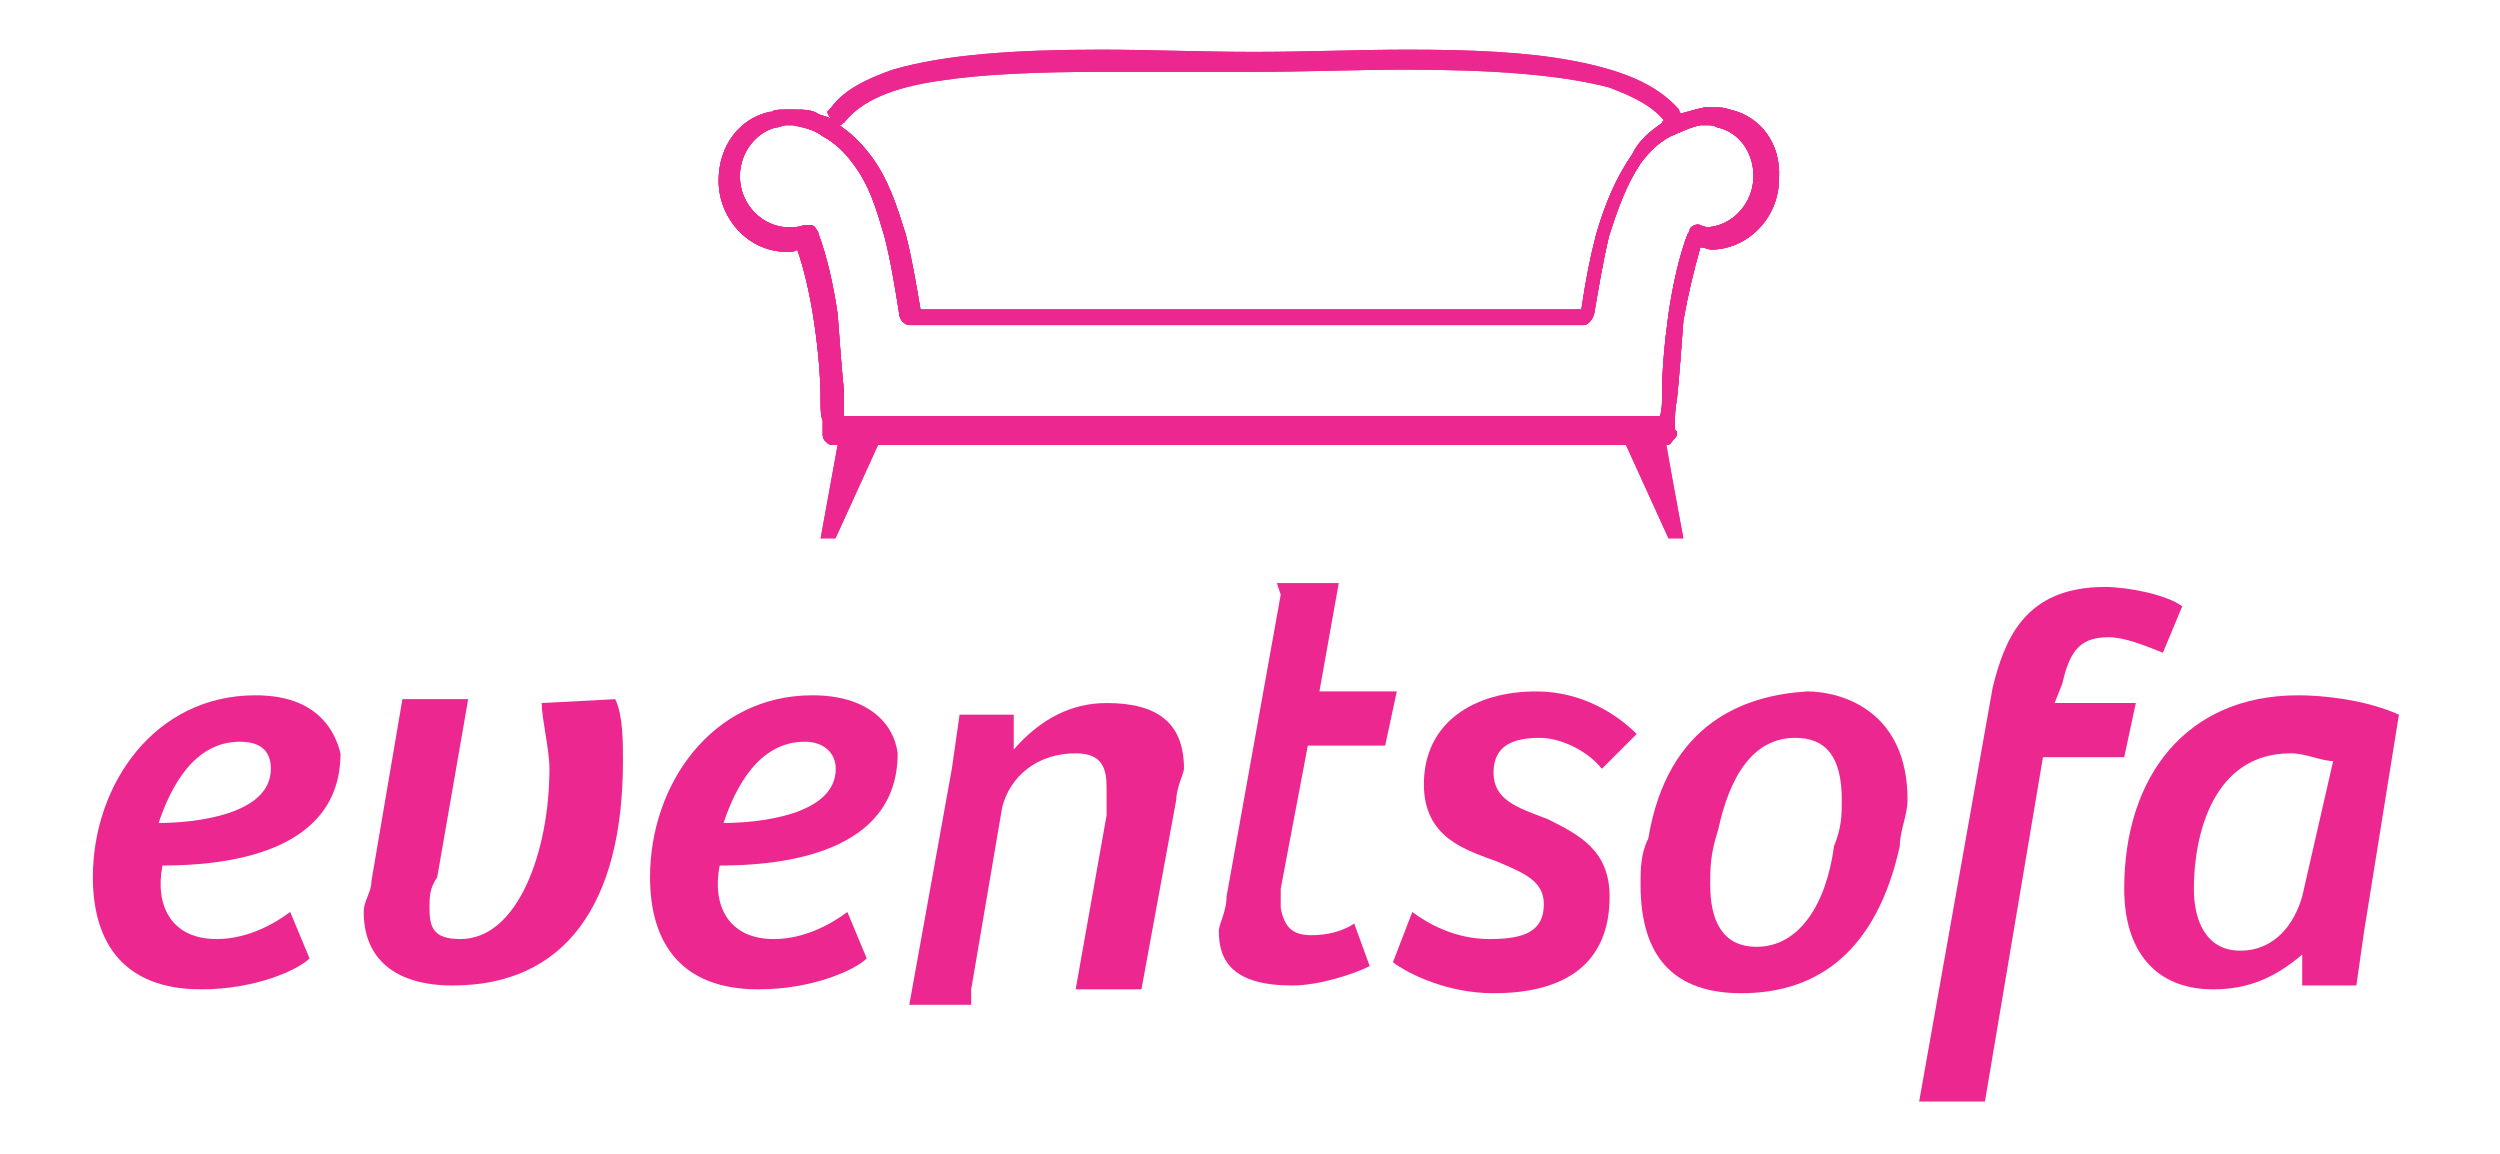 <?xml version="1.0" encoding="utf-8"?>
<!-- Generator: Adobe Illustrator 18.0.0, SVG Export Plug-In . SVG Version: 6.00 Build 0)  -->
<!DOCTYPE svg PUBLIC "-//W3C//DTD SVG 1.1//EN" "http://www.w3.org/Graphics/SVG/1.1/DTD/svg11.dtd">
<svg version="1.1" id="Layer_1" xmlns="http://www.w3.org/2000/svg" xmlns:xlink="http://www.w3.org/1999/xlink" x="0px" y="0px"
	 width="130px" height="60px" viewBox="0 0 130 60" enable-background="new 0 0 130 60" xml:space="preserve">
<g id="Layer_1_1_">
</g>
<g id="Layer_2">
</g>
<g id="Layer_2_copy">
	<g transform="matrix(1.105,0,0,1.155,126.722,71.18)">
		<g transform="matrix(1,0,0,1,474.037,619.408)">
			<path fill="#EC2890" d="M-549.3-675.4c0.1,0,0.1,0,0.2,0c0,0,0-0.1,0.1-0.1c0.8-1,2.3-1.6,4.5-1.9c2-0.3,4.7-0.4,7.5-0.4l0,0
				c2.2,0,4.7,0,7.2,0s5-0.1,7.2-0.1c3.9,0,7.2,0.2,9.6,0.8c1.1,0.4,2,0.8,2.6,1.5c0.1,0.1,0.1,0.1,0.1,0.2c0.1-0.1,0.2-0.1,0.2-0.2
				c0.2-0.1,0.4-0.2,0.6-0.2c-0.1-0.1-0.2-0.2-0.2-0.3c-1.1-1.2-2.8-1.8-5-2.2c-2.2-0.4-4.8-0.5-7.8-0.5c-2.2,0-4.7,0.1-7.2,0.1
				s-5-0.1-7.2-0.1c-3.9,0-7.3,0.2-9.8,0.9c-1.2,0.4-2.3,0.9-2.9,1.7c-0.1,0.1-0.2,0.2-0.2,0.2
				C-549.7-675.7-549.5-675.6-549.3-675.4z"/>
		</g>
		<g transform="matrix(1,0,0,1,474.037,619.408)">
			<path fill="#EC2890" d="M-549.3-675.4c0.1,0,0.1,0,0.2,0c0,0,0-0.1,0.1-0.1c0.8-1,2.3-1.6,4.5-1.9c2-0.3,4.7-0.4,7.5-0.4l0,0
				c2.2,0,4.7,0,7.2,0s5-0.1,7.2-0.1c3.9,0,7.2,0.2,9.6,0.8c1.1,0.4,2,0.8,2.6,1.5c0.1,0.1,0.1,0.1,0.1,0.2c0.1-0.1,0.2-0.1,0.2-0.2
				c0.2-0.1,0.4-0.2,0.6-0.2c-0.1-0.1-0.2-0.2-0.2-0.3c-1.1-1.2-2.8-1.8-5-2.2c-2.2-0.4-4.8-0.5-7.8-0.5c-2.2,0-4.7,0.1-7.2,0.1
				s-5-0.1-7.2-0.1c-3.9,0-7.3,0.2-9.8,0.9c-1.2,0.4-2.3,0.9-2.9,1.7c-0.1,0.1-0.2,0.2-0.2,0.2
				C-549.7-675.7-549.5-675.6-549.3-675.4z"/>
		</g>
		<g transform="matrix(1,0,0,1,474.037,619.408)">
			<path fill="#EC2890" d="M-508.7-670.9c-0.2-0.1-0.5,0.1-0.5,0.2c0,0.1-0.1,0.2-0.1,0.2c-0.4,1-0.7,2.3-0.9,3.6
				c-0.2,1.4-0.3,2.6-0.3,3.5c0,0.5,0,0.8-0.1,1.1H-549v-0.2c0-0.2,0-0.6,0-0.9c-0.1-0.9-0.2-2.2-0.3-3.5c-0.2-1.3-0.5-2.6-0.9-3.6
				c0-0.1-0.1-0.2-0.1-0.2c-0.1-0.2-0.2-0.2-0.4-0.2c-0.1,0-0.1,0-0.2,0c-0.2,0.1-0.5,0.1-0.7,0.1c-1.2,0-2.3-1-2.3-2.3
				c0-1.1,0.8-2,1.7-2.2l0,0c0.2,0,0.3-0.1,0.5-0.1c0.1,0,0.2,0,0.3,0l0,0c0.5,0.1,1,0.2,1.4,0.5c0.6,0.3,1.1,0.8,1.4,1.2
				c0.8,1,1.1,2,1.5,3.3c0.3,1.1,0.5,2.3,0.7,3.5c0,0.2,0.2,0.5,0.5,0.5h31.7c0.2,0,0.4-0.2,0.5-0.5c0.2-1.1,0.4-2.3,0.7-3.5
				c0.4-1.2,0.8-2.3,1.5-3.3c0.4-0.5,0.8-0.9,1.4-1.2c0.5-0.2,0.9-0.4,1.4-0.5l0,0c0.2,0,0.2,0,0.3,0c0.2,0,0.3,0,0.5,0.1l0,0
				c1,0.2,1.7,1.1,1.7,2.2c0,1.2-1,2.3-2.3,2.3C-508.2-670.8-508.5-670.8-508.7-670.9 M-507.3-676.1L-507.3-676.1
				c-0.3-0.1-0.5-0.1-0.7-0.1s-0.3,0-0.5,0c-0.5,0.1-0.8,0.2-1.2,0.3c-0.2,0.1-0.4,0.2-0.6,0.2c-0.1,0.1-0.2,0.1-0.2,0.2
				c-0.6,0.4-1.1,0.8-1.4,1.4c-0.8,1.1-1.3,2.3-1.7,3.6c-0.3,1.1-0.5,2.1-0.7,3.4h-31.1c-0.2-1.1-0.4-2.3-0.7-3.4
				c-0.4-1.2-0.8-2.5-1.7-3.6c-0.4-0.5-0.9-1-1.6-1.4l-0.1-0.1c-0.2-0.2-0.5-0.2-0.7-0.3c-0.3-0.2-0.7-0.2-1.1-0.2
				c-0.2,0-0.3,0-0.5,0s-0.5,0-0.6,0.1h-0.1c-1.4,0.3-2.4,1.5-2.4,3.1c0,1.7,1.4,3.2,3.2,3.2c0.2,0,0.4,0,0.5-0.1
				c0.3,0.8,0.6,2,0.8,3.3s0.3,2.5,0.3,3.5c0,0.4,0,0.7,0.1,0.9v0.6c0,0.1,0,0.2,0.1,0.3c0.1,0.1,0.2,0.2,0.3,0.2h39.3
				c0.2,0,0.2-0.1,0.3-0.2c0.1-0.1,0.2-0.2,0.2-0.3v-0.1l-0.1-0.1c0-0.1,0-0.2,0-0.3c0-0.2,0-0.6,0.1-1.1c0.1-0.9,0.2-2.2,0.3-3.5
				c0.2-1.1,0.5-2.3,0.8-3.3c0.2,0,0.4,0.1,0.5,0.1c1.7,0,3.2-1.4,3.2-3.2C-504.9-674.6-505.9-675.8-507.3-676.1"/>
		</g>
		<g transform="matrix(1,0,0,1,474.037,619.408)">
			<path fill="#EC2890" d="M-508.7-670.9c-0.2-0.1-0.5,0.1-0.5,0.2c0,0.1-0.1,0.2-0.1,0.2c-0.4,1-0.7,2.3-0.9,3.6
				c-0.2,1.4-0.3,2.6-0.3,3.5c0,0.5,0,0.8-0.1,1.1H-549v-0.2c0-0.2,0-0.6,0-0.9c-0.1-0.9-0.2-2.2-0.3-3.5c-0.2-1.3-0.5-2.6-0.9-3.6
				c0-0.1-0.1-0.2-0.1-0.2c-0.1-0.2-0.2-0.2-0.4-0.2c-0.1,0-0.1,0-0.2,0c-0.2,0.1-0.5,0.1-0.7,0.1c-1.2,0-2.3-1-2.3-2.3
				c0-1.1,0.8-2,1.7-2.2l0,0c0.2,0,0.3-0.1,0.5-0.1c0.1,0,0.2,0,0.3,0l0,0c0.5,0.1,1,0.2,1.4,0.5c0.6,0.3,1.1,0.8,1.4,1.2
				c0.8,1,1.1,2,1.5,3.3c0.3,1.1,0.5,2.3,0.7,3.5c0,0.2,0.2,0.5,0.5,0.5h31.7c0.2,0,0.4-0.2,0.5-0.5c0.2-1.1,0.4-2.3,0.7-3.5
				c0.4-1.2,0.8-2.3,1.5-3.3c0.4-0.5,0.8-0.9,1.4-1.2c0.5-0.2,0.9-0.4,1.4-0.5l0,0c0.2,0,0.2,0,0.3,0c0.2,0,0.3,0,0.5,0.1l0,0
				c1,0.2,1.7,1.1,1.7,2.2c0,1.2-1,2.3-2.3,2.3C-508.2-670.8-508.5-670.8-508.7-670.9 M-507.3-676.1L-507.3-676.1
				c-0.3-0.1-0.5-0.1-0.7-0.1s-0.3,0-0.5,0c-0.5,0.1-0.8,0.2-1.2,0.3c-0.2,0.1-0.4,0.2-0.6,0.2c-0.1,0.1-0.2,0.1-0.2,0.2
				c-0.6,0.4-1.1,0.8-1.4,1.4c-0.8,1.1-1.3,2.3-1.7,3.6c-0.3,1.1-0.5,2.1-0.7,3.4h-31.1c-0.2-1.1-0.4-2.3-0.7-3.4
				c-0.4-1.2-0.8-2.5-1.7-3.6c-0.4-0.5-0.9-1-1.6-1.4l-0.1-0.1c-0.2-0.2-0.5-0.2-0.7-0.3c-0.3-0.2-0.7-0.2-1.1-0.2
				c-0.2,0-0.3,0-0.5,0s-0.5,0-0.6,0.1h-0.1c-1.4,0.3-2.4,1.5-2.4,3.1c0,1.7,1.4,3.2,3.2,3.2c0.2,0,0.4,0,0.5-0.1
				c0.3,0.8,0.6,2,0.8,3.3s0.3,2.5,0.3,3.5c0,0.4,0,0.7,0.1,0.9v0.6c0,0.1,0,0.2,0.1,0.3c0.1,0.1,0.2,0.2,0.3,0.2h39.3
				c0.2,0,0.2-0.1,0.3-0.2c0.1-0.1,0.2-0.2,0.2-0.3v-0.1l-0.1-0.1c0-0.1,0-0.2,0-0.3c0-0.2,0-0.6,0.1-1.1c0.1-0.9,0.2-2.2,0.3-3.5
				c0.2-1.1,0.5-2.3,0.8-3.3c0.2,0,0.4,0.1,0.5,0.1c1.7,0,3.2-1.4,3.2-3.2C-504.9-674.6-505.9-675.8-507.3-676.1"/>
		</g>
		<g transform="matrix(1,0,0,1,474.037,619.408)">
			<path fill="#EC2890" d="M-508.7-670.9c-0.2-0.1-0.5,0.1-0.5,0.2c0,0.1-0.1,0.2-0.1,0.2c-0.4,1-0.7,2.3-0.9,3.6
				c-0.2,1.4-0.3,2.6-0.3,3.5c0,0.5,0,0.8-0.1,1.1H-549v-0.2c0-0.2,0-0.6,0-0.9c-0.1-0.9-0.2-2.2-0.3-3.5c-0.2-1.3-0.5-2.6-0.9-3.6
				c0-0.1-0.1-0.2-0.1-0.2c-0.1-0.2-0.2-0.2-0.4-0.2c-0.1,0-0.1,0-0.2,0c-0.2,0.1-0.5,0.1-0.7,0.1c-1.2,0-2.3-1-2.3-2.3
				c0-1.1,0.8-2,1.7-2.2l0,0c0.2,0,0.3-0.1,0.5-0.1c0.1,0,0.2,0,0.3,0l0,0c0.5,0.1,1,0.2,1.4,0.5c0.6,0.3,1.1,0.8,1.4,1.2
				c0.8,1,1.1,2,1.5,3.3c0.3,1.1,0.5,2.3,0.7,3.5c0,0.2,0.2,0.5,0.5,0.5h31.7c0.2,0,0.4-0.2,0.5-0.5c0.2-1.1,0.4-2.3,0.7-3.5
				c0.4-1.2,0.8-2.3,1.5-3.3c0.4-0.5,0.8-0.9,1.4-1.2c0.5-0.2,0.9-0.4,1.4-0.5l0,0c0.2,0,0.2,0,0.3,0c0.2,0,0.3,0,0.5,0.1l0,0
				c1,0.2,1.7,1.1,1.7,2.2c0,1.2-1,2.3-2.3,2.3C-508.2-670.8-508.5-670.8-508.7-670.9 M-507.3-676.1L-507.3-676.1
				c-0.3-0.1-0.5-0.1-0.7-0.1s-0.3,0-0.5,0c-0.5,0.1-0.8,0.2-1.2,0.3c-0.2,0.1-0.4,0.2-0.6,0.2c-0.1,0.1-0.2,0.1-0.2,0.2
				c-0.6,0.4-1.1,0.8-1.4,1.4c-0.8,1.1-1.3,2.3-1.7,3.6c-0.3,1.1-0.5,2.1-0.7,3.4h-31.1c-0.2-1.1-0.4-2.3-0.7-3.4
				c-0.4-1.2-0.8-2.5-1.7-3.6c-0.4-0.5-0.9-1-1.6-1.4l-0.1-0.1c-0.2-0.2-0.5-0.2-0.7-0.3c-0.3-0.2-0.7-0.2-1.1-0.2
				c-0.2,0-0.3,0-0.5,0s-0.5,0-0.6,0.1h-0.1c-1.4,0.3-2.4,1.5-2.4,3.1c0,1.7,1.4,3.2,3.2,3.2c0.2,0,0.4,0,0.5-0.1
				c0.3,0.8,0.6,2,0.8,3.3s0.3,2.5,0.3,3.5c0,0.4,0,0.7,0.1,0.9v0.6c0,0.1,0,0.2,0.1,0.3c0.1,0.1,0.2,0.2,0.3,0.2h39.3
				c0.2,0,0.2-0.1,0.3-0.2c0.1-0.1,0.2-0.2,0.2-0.3v-0.1l-0.1-0.1c0-0.1,0-0.2,0-0.3c0-0.2,0-0.6,0.1-1.1c0.1-0.9,0.2-2.2,0.3-3.5
				c0.2-1.1,0.5-2.3,0.8-3.3c0.2,0,0.4,0.1,0.5,0.1c1.7,0,3.2-1.4,3.2-3.2C-504.9-674.6-505.9-675.8-507.3-676.1"/>
		</g>
		<g transform="matrix(1,0,0,1,474.037,619.408)">
			<path fill="#EC2890" d="M-508.7-670.9c-0.2-0.1-0.5,0.1-0.5,0.2c0,0.1-0.1,0.2-0.1,0.2c-0.4,1-0.7,2.3-0.9,3.6
				c-0.2,1.4-0.3,2.6-0.3,3.5c0,0.5,0,0.8-0.1,1.1H-549v-0.2c0-0.2,0-0.6,0-0.9c-0.1-0.9-0.2-2.2-0.3-3.5c-0.2-1.3-0.5-2.6-0.9-3.6
				c0-0.1-0.1-0.2-0.1-0.2c-0.1-0.2-0.2-0.2-0.4-0.2c-0.1,0-0.1,0-0.2,0c-0.2,0.1-0.5,0.1-0.7,0.1c-1.2,0-2.3-1-2.3-2.3
				c0-1.1,0.8-2,1.7-2.2l0,0c0.2,0,0.3-0.1,0.5-0.1c0.1,0,0.2,0,0.3,0l0,0c0.5,0.1,1,0.2,1.4,0.5c0.6,0.3,1.1,0.8,1.4,1.2
				c0.8,1,1.1,2,1.5,3.3c0.3,1.1,0.5,2.3,0.7,3.5c0,0.2,0.2,0.5,0.5,0.5h31.7c0.2,0,0.4-0.2,0.5-0.5c0.2-1.1,0.4-2.3,0.7-3.5
				c0.4-1.2,0.8-2.3,1.5-3.3c0.4-0.5,0.8-0.9,1.4-1.2c0.5-0.2,0.9-0.4,1.4-0.5l0,0c0.2,0,0.2,0,0.3,0c0.2,0,0.3,0,0.5,0.1l0,0
				c1,0.2,1.7,1.1,1.7,2.2c0,1.2-1,2.3-2.3,2.3C-508.2-670.8-508.5-670.8-508.7-670.9 M-507.3-676.1L-507.3-676.1
				c-0.3-0.1-0.5-0.1-0.7-0.1s-0.3,0-0.5,0c-0.5,0.1-0.8,0.2-1.2,0.3c-0.2,0.1-0.4,0.2-0.6,0.2c-0.1,0.1-0.2,0.1-0.2,0.2
				c-0.6,0.4-1.1,0.8-1.4,1.4c-0.8,1.1-1.3,2.3-1.7,3.6c-0.3,1.1-0.5,2.1-0.7,3.4h-31.1c-0.2-1.1-0.4-2.3-0.7-3.4
				c-0.4-1.2-0.8-2.5-1.7-3.6c-0.4-0.5-0.9-1-1.6-1.4l-0.1-0.1c-0.2-0.2-0.5-0.2-0.7-0.3c-0.3-0.2-0.7-0.2-1.1-0.2
				c-0.2,0-0.3,0-0.5,0s-0.5,0-0.6,0.1h-0.1c-1.4,0.3-2.4,1.5-2.4,3.1c0,1.7,1.4,3.2,3.2,3.2c0.2,0,0.4,0,0.5-0.1
				c0.3,0.8,0.6,2,0.8,3.3s0.3,2.5,0.3,3.5c0,0.4,0,0.7,0.1,0.9v0.6c0,0.1,0,0.2,0.1,0.3c0.1,0.1,0.2,0.2,0.3,0.2h39.3
				c0.2,0,0.2-0.1,0.3-0.2c0.1-0.1,0.2-0.2,0.2-0.3v-0.1l-0.1-0.1c0-0.1,0-0.2,0-0.3c0-0.2,0-0.6,0.1-1.1c0.1-0.9,0.2-2.2,0.3-3.5
				c0.2-1.1,0.5-2.3,0.8-3.3c0.2,0,0.4,0.1,0.5,0.1c1.7,0,3.2-1.4,3.2-3.2C-504.9-674.6-505.9-675.8-507.3-676.1"/>
		</g>
		<g transform="matrix(1,0,0,1,474.037,619.408)">
			<path fill="#EC2890" d="M-547.4-661h-1.9l-0.8,4.2h0.7L-547.4-661z"/>
		</g>
		<g transform="matrix(1,0,0,1,474.037,619.408)">
			<path fill="#EC2890" d="M-547.4-661h-1.9l-0.8,4.2h0.7L-547.4-661z"/>
		</g>
		<g transform="matrix(1,0,0,1,474.037,619.408)">
			<path fill="#EC2890" d="M-512.2-661l2,4.2h0.7l-0.8-4.2H-512.2z"/>
		</g>
		<g transform="matrix(1,0,0,1,474.037,619.408)">
			<path fill="#EC2890" d="M-512.2-661l2,4.2h0.7l-0.5-2.5l-0.3-1.7H-512.2L-512.2-661z"/>
		</g>
	</g>
	<g transform="matrix(2.012,0,0,2.012,-1024.51,-249.75)">
		<path fill="#EC2890" d="M516.2,144c0,1.2-2,1.4-2.9,1.4c0.3-0.9,0.9-2.1,2.1-2.1C516,143.3,516.2,143.6,516.2,144z M515.8,142.1
			c-2.6,0-4.2,2.3-4.2,4.7c0,1.7,0.8,2.9,2.8,2.9c1.4,0,2.5-0.5,2.8-0.8l-0.5-1.2c-0.4,0.3-1.1,0.7-1.9,0.7c-1.2,0-1.6-0.9-1.4-1.9
			c1.6,0,4.6-0.3,4.6-2.9C517.8,142.8,517.2,142.1,515.8,142.1z"/>
		<path fill="#EC2890" d="M523.2,142.3c0,0.4,0.2,1.2,0.2,1.7c0,2.1-0.8,4.4-2.3,4.4c-0.7,0-0.8-0.3-0.8-0.8c0-0.3,0-0.5,0.2-0.8
			l0.8-4.6h-1.7l-0.8,4.7c0,0.3-0.2,0.5-0.2,0.8c0,1.2,0.8,1.9,2.3,1.9c2.9,0,4.4-2.1,4.4-5.8c0-0.5,0-1.2-0.2-1.6L523.2,142.3
			L523.2,142.3z"/>
		<path fill="#EC2890" d="M530.8,144c0,1.2-2,1.4-2.9,1.4c0.3-0.9,0.9-2.1,2.1-2.1C530.5,143.3,530.8,143.6,530.8,144z M530.2,142.1
			c-2.6,0-4.2,2.3-4.2,4.7c0,1.7,0.8,2.9,2.8,2.9c1.4,0,2.5-0.5,2.8-0.8l-0.5-1.2c-0.4,0.3-1.1,0.7-1.9,0.7c-1.2,0-1.6-0.9-1.4-1.9
			c1.6,0,4.6-0.3,4.6-2.9C532.3,142.8,531.6,142.1,530.2,142.1z"/>
		<path fill="#EC2890" d="M534.3,149.7l0.8-4.7c0.2-0.8,0.9-1.4,1.9-1.4c0.7,0,0.8,0.4,0.8,0.9c0,0.3,0,0.4,0,0.7l-0.8,4.5h1.7
			l0.9-4.9c0-0.3,0.2-0.7,0.2-0.8c0-1.2-0.7-1.7-2-1.7c-0.9,0-1.7,0.4-2.4,1.2v-0.9H534l-0.2,1.4l-1.1,6.1h1.6V149.7L534.3,149.7z"
			/>
		<path fill="#EC2890" d="M542.3,139.5l-1.4,7.8c0,0.4-0.2,0.7-0.2,0.9c0,0.8,0.4,1.4,1.9,1.4c0.7,0,1.6-0.3,2-0.5l-0.4-1.1
			c-0.3,0.2-0.7,0.3-1.1,0.3c-0.5,0-0.7-0.2-0.8-0.7c0-0.2,0-0.4,0-0.5l0.7-3.7h2l0.3-1.4h-2l0.5-2.8h-1.6L542.3,139.5L542.3,139.5z
			"/>
		<path fill="#EC2890" d="M545.2,149c0.4,0.3,1.4,0.8,2.6,0.8c1.9,0,3-0.8,3-2.5c0-1.2-0.8-1.6-1.6-2c-0.8-0.3-1.4-0.5-1.4-1.2
			s0.5-0.9,1.2-0.9c0.5,0,1.2,0.3,1.6,0.8l0.9-0.9c-0.5-0.5-1.4-1.1-2.6-1.1c-1.6,0-2.9,0.8-2.9,2.4c0,1.4,1.1,1.7,1.9,2
			c0.7,0.3,1.2,0.5,1.2,1.1c0,0.7-0.5,0.9-1.4,0.9s-1.6-0.4-2-0.7L545.2,149z"/>
		<path fill="#EC2890" d="M554.6,148.6c-0.9,0-1.2-0.7-1.2-1.6c0-0.4,0-0.8,0.2-1.4c0.3-1.4,0.9-2.4,2-2.4c0.8,0,1.2,0.5,1.2,1.6
			c0,0.4,0,0.7-0.2,1.2C556.4,147.5,555.7,148.6,554.6,148.6z M551.8,145.8c-0.2,0.4-0.2,0.8-0.2,1.2c0,1.9,0.9,2.8,2.6,2.8
			c2,0,3.5-1.1,4.1-3.8c0-0.4,0.2-0.8,0.2-1.2c0-2.3-1.7-2.8-2.6-2.8C554.3,142.1,552.3,142.8,551.8,145.8z"/>
		<path fill="#EC2890" d="M562,143.7h2.1l0.3-1.4h-2.1l0.2-0.5c0.2-0.9,0.5-1.2,1.2-1.2c0.4,0,0.9,0.2,1.4,0.4l0.5-1.2
			c-0.4-0.3-1.4-0.5-2-0.5c-2.1,0-2.6,1.4-2.9,2.6l-1.9,10.7h1.7L562,143.7z"/>
		<path fill="#EC2890" d="M571.2,142.6c-0.9-0.4-2-0.5-2.6-0.5c-2.9,0-4.5,2.1-4.5,5c0,1.6,0.8,2.6,2.3,2.6c0.9,0,1.6-0.3,2.3-0.9
			l0,0v0.8h1.4l0.2-1.4L571.2,142.6z M568.7,147.3c-0.2,0.7-0.7,1.4-1.6,1.4s-1.2-0.8-1.2-1.6c0-1.4,0.5-3.5,2.5-3.5
			c0.4,0,0.8,0.2,1.1,0.2L568.7,147.3z"/>
	</g>
</g>
</svg>
